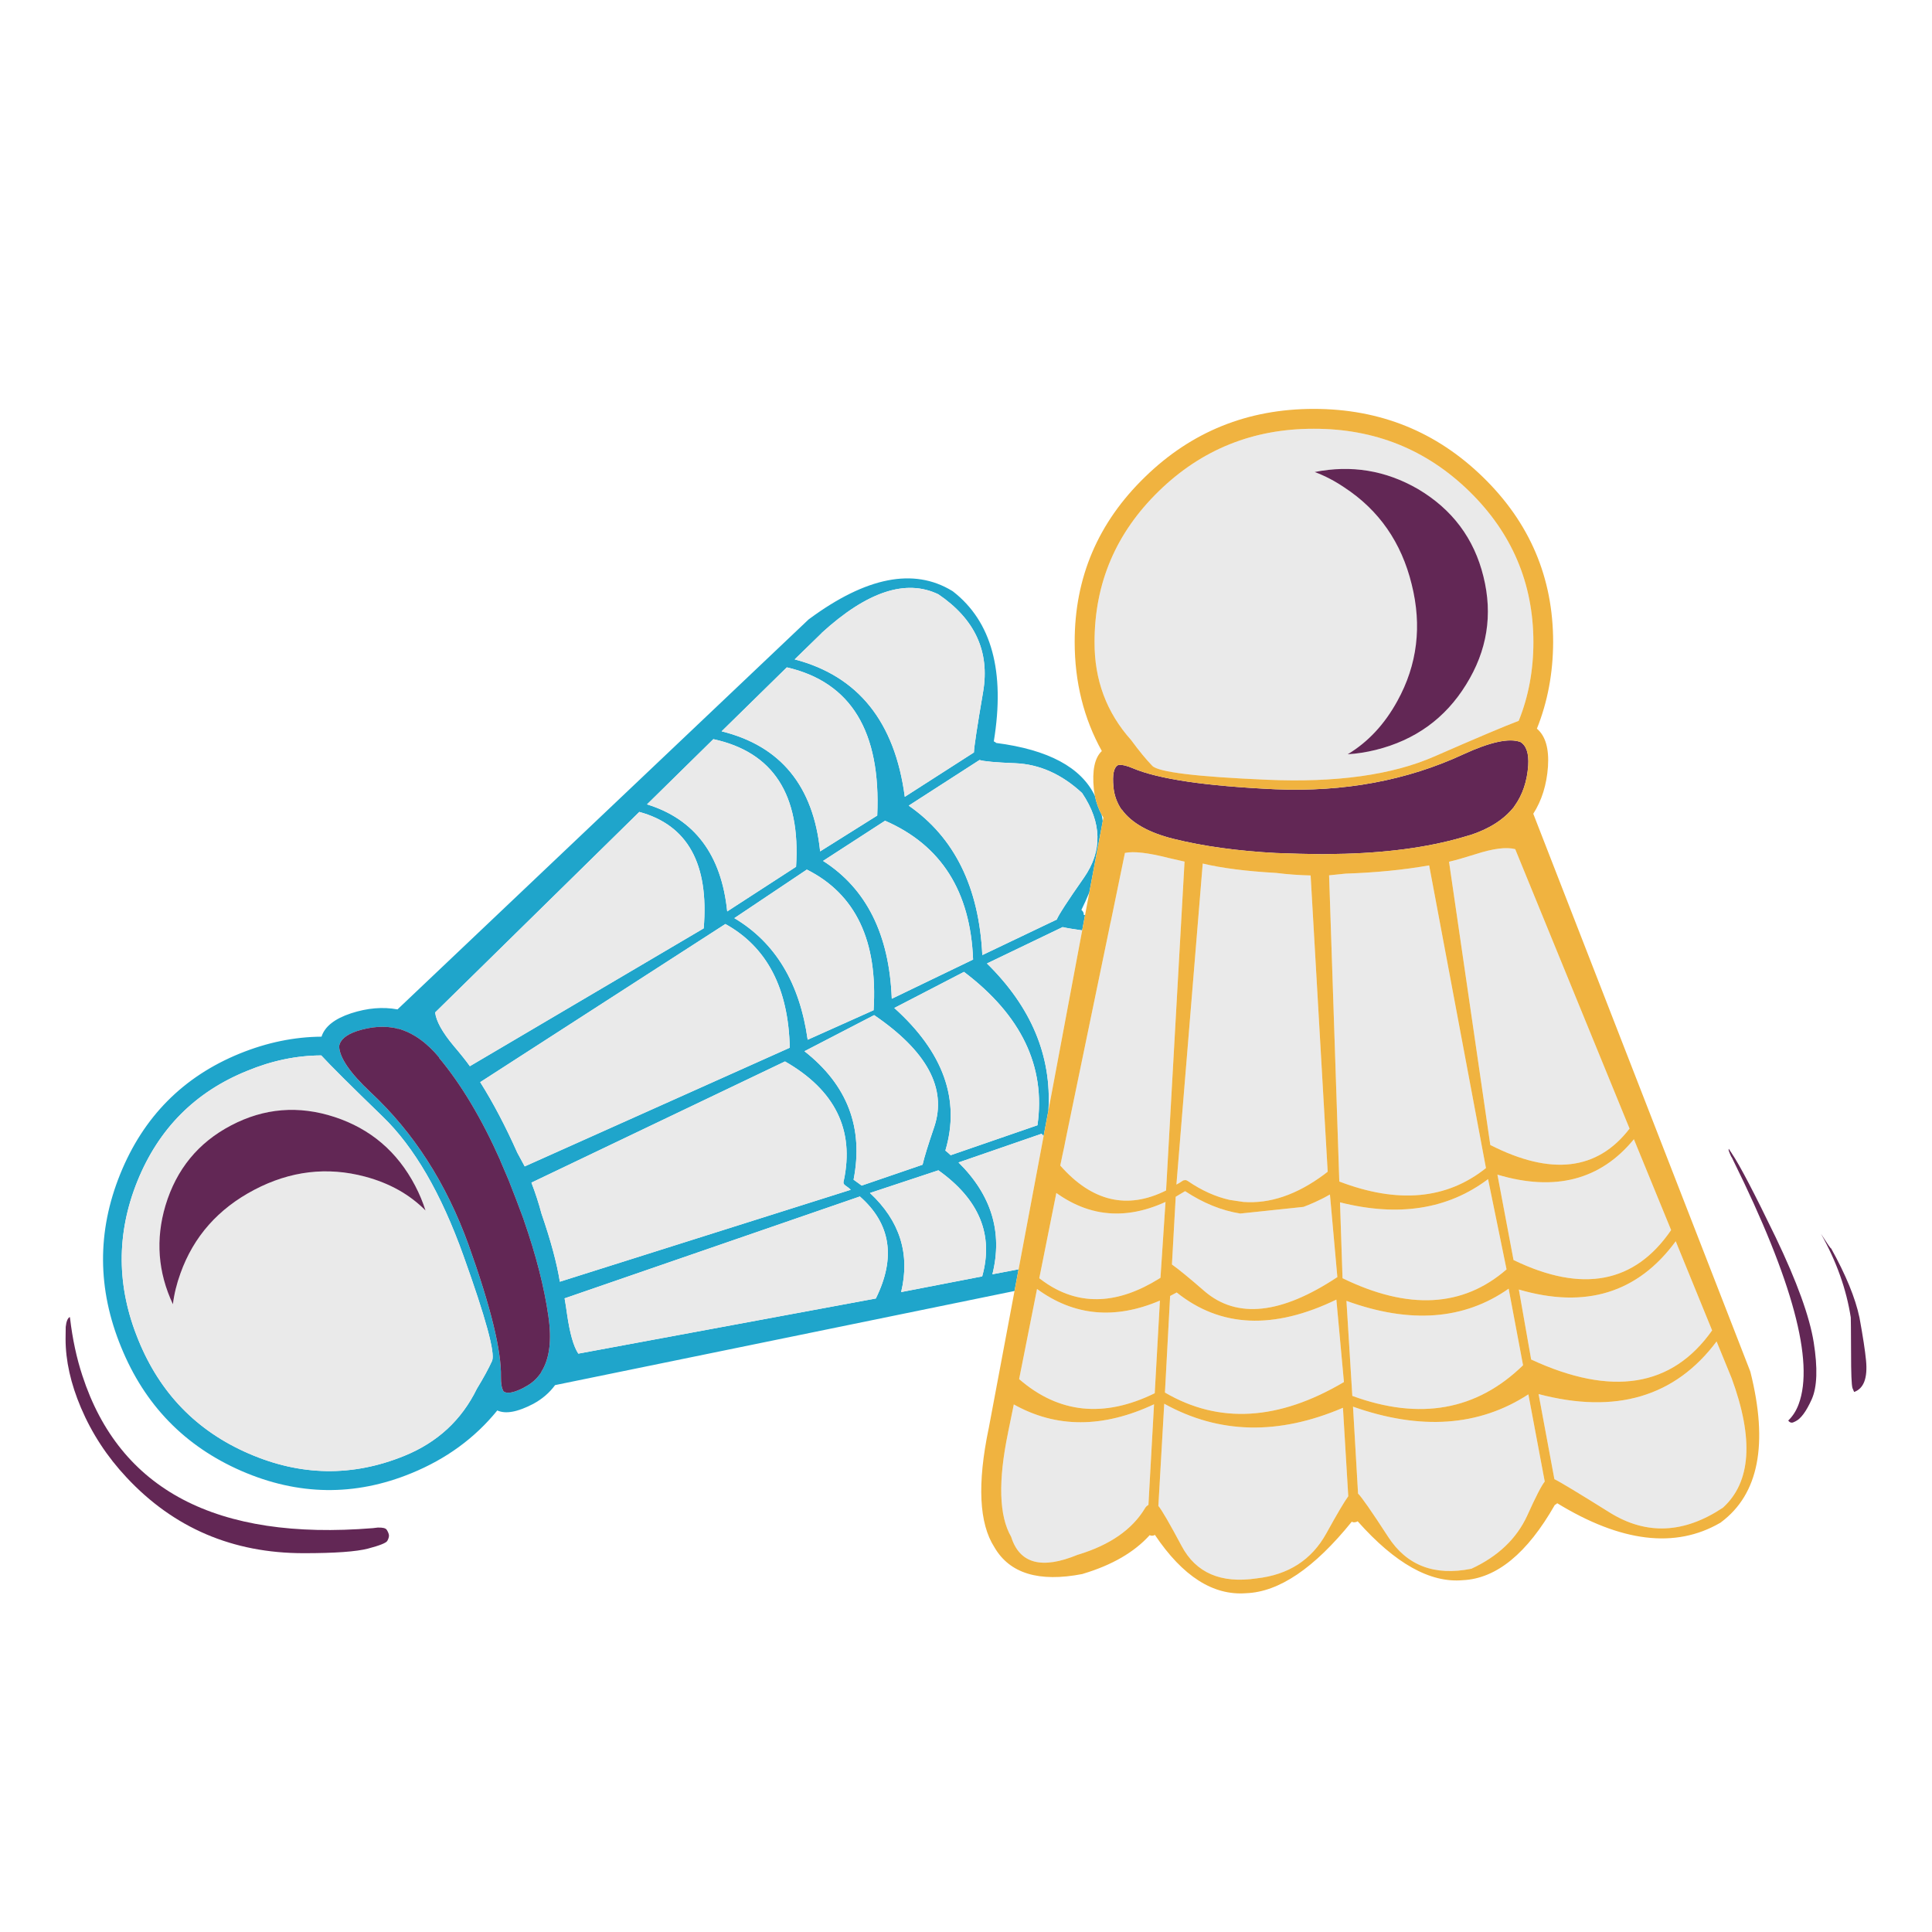 <?xml version="1.0" encoding="utf-8"?>
<!-- Generator: Adobe Illustrator 16.0.0, SVG Export Plug-In . SVG Version: 6.00 Build 0)  -->
<!DOCTYPE svg PUBLIC "-//W3C//DTD SVG 1.1//EN" "http://www.w3.org/Graphics/SVG/1.1/DTD/svg11.dtd">
<svg version="1.1" id="Layer_1" xmlns="http://www.w3.org/2000/svg" xmlns:xlink="http://www.w3.org/1999/xlink" x="0px" y="0px"
	 width="300px" height="300px" viewBox="0 0 300 300" enable-background="new 0 0 300 300" xml:space="preserve">
<g>
	<path fill-rule="evenodd" clip-rule="evenodd" fill="#1FA5CB" d="M127.545,98.348l-4.15,4.042
		c9.865,2.579,15.565,9.691,17.101,21.338l10.734-6.888c0.029-0.897,0.507-4.049,1.435-9.453c1.043-6.214-1.275-11.249-6.953-15.102
		c-5.042-2.434-11.09-0.427-18.145,6.019L127.545,98.348z M170.016,123.587c0.207,1.036,0.555,2.003,1.044,2.901
		c0.069,0.334,0.127,0.674,0.174,1.021l-2.086,11.061c-0.362,0.879-0.771,1.785-1.228,2.716c0.101,0.088,0.195,0.196,0.281,0.326
		c0.072,0.146,0.095,0.29,0.065,0.435c0.074,0.021,0.146,0.044,0.218,0.065l-0.446,2.357c-1.427-0.199-2.438-0.369-3.03-0.511
		l-11.756,5.65c6.878,6.756,10.061,14.354,9.55,22.794l-0.75,3.988l-0.325-0.337l-12.886,4.454
		c5.128,5.07,6.881,10.857,5.259,17.361l4.063-0.771l-0.631,3.369L86.193,215.08c-0.869,1.188-1.999,2.159-3.39,2.913
		c-2.434,1.274-4.295,1.614-5.584,1.021c-3.477,4.288-7.932,7.541-13.364,9.757c-8.764,3.593-17.557,3.47-26.38-0.369
		c-8.793-3.839-15.015-10.249-18.666-19.23c-3.694-8.996-3.745-17.942-0.152-26.837c3.607-8.924,9.807-15.175,18.601-18.753
		c4.215-1.709,8.438-2.578,12.668-2.607c0.507-1.579,2.035-2.789,4.585-3.629c2.535-0.825,4.939-1.029,7.214-0.608l63.821-60.54
		c0.058-0.029,0.116-0.072,0.174-0.13c8.793-6.476,16.153-7.924,22.078-4.346c0.072,0.043,0.13,0.08,0.174,0.109
		c6.011,4.665,8.127,12.429,6.345,23.294c0.145,0.043,0.268,0.124,0.369,0.239C162.783,116.411,167.894,119.152,170.016,123.587z
		 M70.417,162.364c1.145,1.347,1.992,2.412,2.543,3.193l36.31-21.403c0.84-10.01-2.492-16.036-9.996-18.079l-31.704,31.138
		C67.73,158.562,68.679,160.278,70.417,162.364z M38.344,166.298c-8.04,3.259-13.711,8.967-17.014,17.123
		c-3.289,8.155-3.238,16.37,0.152,24.642c3.361,8.271,9.075,14.153,17.145,17.645c8.055,3.505,16.095,3.629,24.12,0.369
		c5.157-2.086,8.924-5.563,11.3-10.431c1.043-1.709,1.832-3.158,2.368-4.346c0.492-1.217-0.992-6.656-4.455-16.319
		c-3.462-9.677-7.649-16.884-12.56-21.621c-4.896-4.736-8.069-7.896-9.518-9.474C46.03,163.899,42.184,164.703,38.344,166.298z
		 M68.158,164.233l0.021-0.044c-1.927-2.317-4.034-3.803-6.323-4.455l-0.087,0.022c-0.029,0-0.073-0.022-0.131-0.065
		c-1.927-0.435-3.998-0.297-6.215,0.413c-1.68,0.564-2.6,1.347-2.759,2.347v0.044c0.058,1.738,1.673,4.1,4.846,7.083
		c6.693,6.23,11.77,14.124,15.232,23.687c3.448,9.618,5.128,16.464,5.042,20.534c-0.015,1.014,0.116,1.76,0.391,2.238
		c0.536,0.449,1.623,0.246,3.259-0.608l0.043-0.044c1.072-0.536,1.934-1.311,2.586-2.324c-0.029,0-0.029-0.008,0-0.022
		c0-0.015,0-0.028,0-0.043l0.022-0.021c1.26-2.028,1.615-4.896,1.064-8.605c-0.637-4.477-1.905-9.438-3.803-14.885v-0.021
		c-0.029,0-0.036-0.036-0.021-0.109l-0.022-0.021c-0.724-1.97-1.499-3.998-2.325-6.085c-0.435-1.028-0.861-2.028-1.282-2.998
		l-0.022-0.087C74.792,173.686,71.62,168.376,68.158,164.233z M125.416,161.451l10.235-4.585
		c0.68-10.749-2.775-18.028-10.365-21.838l-11.256,7.54C120.389,146.35,124.185,152.644,125.416,161.451z M133.804,184.095
		l9.452-3.238c0.261-1.145,0.869-3.115,1.825-5.91c1.971-5.954-1.145-11.727-9.344-17.319l-10.821,5.606
		c6.664,5.229,9.207,11.879,7.627,19.948C132.978,183.5,133.398,183.805,133.804,184.095z M145.712,181.726l-10.626,3.521
		c4.65,4.332,6.265,9.459,4.845,15.385l12.582-2.435C154.323,191.736,152.057,186.245,145.712,181.726z M149.688,150.913
		l-10.821,5.606c7.635,6.866,10.278,14.247,7.932,22.142c0.29,0.232,0.565,0.472,0.825,0.718l13.473-4.65
		C162.4,165.603,158.598,157.664,149.688,150.913z M82.521,183.639c0.623,1.622,1.145,3.229,1.565,4.823
		c1.434,4.157,2.383,7.678,2.847,10.561l45.176-14.276c-0.247-0.231-0.522-0.449-0.826-0.651c-0.117-0.073-0.211-0.175-0.283-0.305
		c-0.043-0.146-0.037-0.297,0.021-0.456c1.68-7.896-1.362-14.067-9.126-18.514L82.521,183.639z M110.77,114.776l-10.3,10.126
		c7.402,2.289,11.553,7.83,12.451,16.623l10.691-6.932C124.336,123.396,120.056,116.789,110.77,114.776z M127.35,132.203
		l8.866-5.563c0.594-13.052-4.085-20.723-14.037-23.012l-10.126,9.931C121.208,115.819,126.307,122.034,127.35,132.203z
		 M137.432,127.444l-9.626,6.237c6.736,4.302,10.293,11.437,10.669,21.404L151.101,149
		C150.695,138.411,146.14,131.226,137.432,127.444z M74.568,168.036c2.014,3.201,3.933,6.852,5.758,10.951
		c0.58,1.059,0.963,1.768,1.152,2.131l41.156-18.428c-0.203-9.228-3.535-15.631-9.996-19.21L74.568,168.036z M168.028,123.142
		c-3.159-2.927-6.613-4.469-10.365-4.629c-2.999-0.116-4.854-0.282-5.563-0.5l-10.995,7.084c7.113,4.94,10.923,12.676,11.43,23.208
		l11.561-5.52c0.246-0.666,1.651-2.832,4.215-6.497C171.208,132.131,171.113,127.748,168.028,123.142z M168.31,187.538
		c0.86,0.313,1.733,0.544,2.619,0.696v0.01c-0.896-0.16-1.768-0.393-2.619-0.694V187.538z M165.355,177.608l-0.142,0.651
		l0.131-0.663L165.355,177.608z M166.301,172.925h0.011l-0.348,1.695h-0.011L166.301,172.925z M172.406,143.459l-0.315,1.533h-0.01
		l0.314-1.533H172.406z M87.671,201.608c0.145,0.812,0.268,1.601,0.37,2.369c0.435,3.041,1.021,5.113,1.76,6.214l46.197-8.562
		c3.144-6.345,2.318-11.626-2.477-15.841L87.671,201.608z"/>
	<path fill-rule="evenodd" clip-rule="evenodd" fill="#EAEAEA" d="M127.545,98.348l0.022-0.043
		c7.055-6.446,13.103-8.453,18.145-6.019c5.678,3.854,7.996,8.888,6.953,15.102c-0.928,5.404-1.405,8.555-1.435,9.453l-10.734,6.888
		c-1.536-11.646-7.236-18.759-17.101-21.338L127.545,98.348z M162.052,176.392l-3.889,20.707l-4.063,0.771
		c1.622-6.504-0.131-12.291-5.259-17.361l12.886-4.454L162.052,176.392z M162.802,172.403c0.511-8.44-2.672-16.038-9.55-22.794
		l11.756-5.65c0.593,0.142,1.604,0.312,3.03,0.511L162.802,172.403z M35.889,174.75c-5.1,2.666-8.497,6.81-10.191,12.43
		c-1.564,5.259-1.181,10.372,1.152,15.342c0.188-1.565,0.579-3.165,1.173-4.803c2.042-5.708,5.867-10.031,11.473-12.973
		c5.577-2.926,11.307-3.607,17.188-2.042c3.796,1.014,6.925,2.767,9.388,5.258c-0.406-1.289-0.942-2.571-1.608-3.846
		c-2.767-5.288-6.939-8.844-12.517-10.67C46.37,171.621,41.018,172.056,35.889,174.75z M38.344,166.298
		c3.839-1.595,7.686-2.398,11.539-2.412c1.449,1.578,4.622,4.737,9.518,9.474c4.911,4.737,9.097,11.944,12.56,21.621
		c3.462,9.663,4.947,15.103,4.455,16.319c-0.536,1.188-1.325,2.637-2.368,4.346c-2.376,4.868-6.143,8.345-11.3,10.431
		c-8.025,3.26-16.065,3.136-24.12-0.369c-8.069-3.491-13.784-9.373-17.145-17.645c-3.39-8.271-3.441-16.486-0.152-24.642
		C24.633,175.265,30.304,169.557,38.344,166.298z M70.417,162.364c-1.738-2.086-2.687-3.803-2.847-5.15l31.704-31.138
		c7.504,2.042,10.835,8.069,9.996,18.079l-36.31,21.403C72.409,164.776,71.562,163.711,70.417,162.364z M74.568,168.036
		l38.071-24.556c6.461,3.579,9.793,9.982,9.996,19.21l-41.156,18.428c-0.188-0.363-0.572-1.072-1.152-2.131
		C78.501,174.888,76.582,171.237,74.568,168.036z M137.432,127.444c8.708,3.781,13.263,10.967,13.668,21.556l-12.625,6.085
		c-0.376-9.967-3.933-17.102-10.669-21.404L137.432,127.444z M127.35,132.203c-1.043-10.169-6.142-16.384-15.298-18.644
		l10.126-9.931c9.952,2.289,14.631,9.96,14.037,23.012L127.35,132.203z M110.77,114.776c9.286,2.013,13.566,8.62,12.842,19.818
		l-10.691,6.932c-0.898-8.793-5.049-14.334-12.451-16.623L110.77,114.776z M82.521,183.639l39.375-18.818
		c7.765,4.446,10.807,10.618,9.126,18.514c-0.058,0.159-0.065,0.311-0.021,0.456c0.072,0.13,0.166,0.231,0.283,0.305
		c0.304,0.202,0.579,0.42,0.826,0.651l-45.176,14.276c-0.464-2.883-1.413-6.403-2.847-10.561
		C83.666,186.868,83.144,185.261,82.521,183.639z M149.688,150.913c8.91,6.751,12.713,14.689,11.408,23.815l-13.473,4.65
		c-0.26-0.246-0.535-0.485-0.825-0.718c2.347-7.895-0.297-15.275-7.932-22.142L149.688,150.913z M145.712,181.726
		c6.345,4.52,8.611,10.011,6.801,16.471l-12.582,2.435c1.419-5.926-0.195-11.053-4.845-15.385L145.712,181.726z M133.804,184.095
		c-0.406-0.29-0.826-0.595-1.261-0.913c1.58-8.069-0.963-14.719-7.627-19.948l10.821-5.606c8.199,5.593,11.314,11.365,9.344,17.319
		c-0.956,2.795-1.564,4.766-1.825,5.91L133.804,184.095z M125.416,161.451c-1.231-8.808-5.026-15.102-11.386-18.883l11.256-7.54
		c7.59,3.81,11.045,11.089,10.365,21.838L125.416,161.451z M238.106,99.695c0,4.39-0.761,8.467-2.281,12.234
		c-2.114,0.797-6.469,2.637-13.06,5.52c-6.592,2.897-15.298,4.106-26.119,3.629c-10.836-0.464-16.739-1.181-17.71-2.151
		c-0.956-0.986-2.058-2.325-3.303-4.02c-3.811-4.26-5.7-9.33-5.672-15.211c0-9.141,3.325-16.949,9.974-23.424
		c6.635-6.476,14.661-9.706,24.077-9.692c9.431-0.014,17.471,3.216,24.12,9.692C234.768,82.746,238.092,90.554,238.106,99.695z
		 M208.771,75.706c5.359,3.521,8.837,8.526,10.43,15.016c1.623,6.461,0.884,12.502-2.216,18.123
		c-1.985,3.622-4.556,6.382-7.715,8.28c1.42-0.087,2.869-0.312,4.347-0.674c6.128-1.521,10.807-4.904,14.038-10.147
		c3.273-5.259,4.171-10.851,2.694-16.775c-1.449-5.911-4.847-10.445-10.191-13.603c-4.998-2.883-10.336-3.759-16.016-2.629
		C205.707,73.873,207.25,74.677,208.771,75.706z M203.513,135.94l2.65,46.002c-0.065,0.053-0.132,0.103-0.195,0.152
		c-0.113,0.087-0.226,0.174-0.336,0.261c-4.258,3.164-8.447,4.592-12.571,4.281l-2.107-0.314c-2.185-0.483-4.351-1.457-6.497-2.924
		c-0.13-0.101-0.269-0.152-0.413-0.152c-0.174,0-0.319,0.044-0.436,0.131c-0.317,0.217-0.63,0.405-0.934,0.565l0.87-10.648v-0.011
		l3.215-39.189c2.971,0.71,6.773,1.195,11.409,1.456C199.892,135.767,201.673,135.897,203.513,135.94z M208.924,135.658
		c4.722-0.159,9.054-0.586,12.994-1.282l8.821,47.002c-6.083,4.867-13.675,5.563-22.772,2.086l-1.586-47.545
		C206.815,135.876,207.664,135.788,208.924,135.658z M168.028,123.142c3.085,4.606,3.18,8.989,0.281,13.147
		c-2.563,3.665-3.969,5.831-4.215,6.497l-11.561,5.52c-0.507-10.532-4.316-18.268-11.43-23.208l10.995-7.084
		c0.71,0.217,2.564,0.384,5.563,0.5C161.415,118.673,164.869,120.215,168.028,123.142z M165.355,177.608v-0.012l-0.011-0.011
		l0.608-2.966h0.011l0.348-1.695h-0.011l5.78-27.923h0.01v-0.01l0.315-1.533l0.109-0.51l2.161-10.506
		c1.347-0.29,3.607-0.03,6.78,0.782c0.797,0.188,1.623,0.376,2.477,0.565l-2.868,51.064c-6.025,3.014-11.502,1.725-16.428-3.867
		l0.305-1.478v-0.012l0.271-1.238L165.355,177.608z M168.31,187.538v0.012c0.852,0.302,1.724,0.534,2.619,0.694h0.011v-0.01
		c3.198,0.536,6.544,0.005,10.04-1.598l-0.782,11.777c-0.048,0.03-0.096,0.06-0.142,0.087c-0.045,0.027-0.089,0.058-0.13,0.087
		c-6.313,3.9-12.061,4.176-17.243,0.826c-0.416-0.272-0.829-0.566-1.239-0.881c-0.021-0.019-0.043-0.036-0.064-0.054l2.65-13.233
		C165.424,186.244,166.851,187.008,168.31,187.538z M184.021,184.963c2.815,1.857,5.673,3.016,8.571,3.477l9.79-1.031
		c0.034-0.01,0.066-0.021,0.098-0.033c0.232-0.088,0.465-0.179,0.695-0.271c0.645-0.261,1.293-0.554,1.945-0.88
		c0.159-0.076,0.319-0.156,0.478-0.239c0.303-0.158,0.606-0.325,0.913-0.499l1.152,12.82c-8.722,5.78-15.596,6.512-20.623,2.194
		c-2.347-2.042-4.034-3.426-5.063-4.15l0.587-10.517C183.043,185.558,183.528,185.268,184.021,184.963z M235.281,131.855
		l17.754,43.395c-4.983,6.505-12.19,7.352-21.622,2.543l-6.409-43.982c0.956-0.217,2.332-0.608,4.128-1.173
		C231.855,131.754,233.905,131.493,235.281,131.855z M253.709,176.901l5.78,14.104c-5.649,8.271-13.807,9.821-24.469,4.649
		l-2.499-13.255C241.46,185.064,248.521,183.232,253.709,176.901z M231.065,183.095l2.869,14.016
		c-6.766,5.896-15.255,6.353-25.467,1.369l-0.393-11.778C217.174,188.99,224.837,187.788,231.065,183.095z M265.855,206.584
		c-6.215,8.809-15.58,10.314-28.097,4.521l-1.912-10.865c10.358,3.028,18.478,0.529,24.358-7.496L265.855,206.584z M268.876,213.973
		c3.477,9.46,3.028,16.174-1.347,20.144c-6.026,4.013-11.865,4.273-17.515,0.783c-4.911-3.072-7.794-4.811-8.648-5.216
		l-2.456-13.212c11.98,3.158,21.194,0.435,27.641-8.171l2.304,5.629L268.876,213.973z M239.866,230.053
		c-0.507,0.623-1.412,2.384-2.715,5.28c-1.652,3.593-4.543,6.346-8.671,8.257c-5.736,1.159-10.046-0.492-12.93-4.954
		c-2.577-3.969-4.136-6.207-4.672-6.714l-0.782-13.495c10.503,3.709,19.579,3.071,27.228-1.912L239.866,230.053z M236.499,211.995
		c-7.186,7.012-16.022,8.599-26.511,4.76l-0.912-14.756c9.879,3.593,18.274,2.963,25.185-1.891L236.499,211.995z M209.358,232.334
		c-0.623,0.855-1.761,2.781-3.412,5.78c-2.274,4.101-5.882,6.425-10.821,6.976c-5.548,0.826-9.431-0.854-11.647-5.041
		c-1.854-3.478-3.057-5.549-3.606-6.216l0.912-15.862c8.49,4.708,17.738,4.918,27.749,0.631L209.358,232.334z M208.685,214.603
		c-10.142,5.997-19.405,6.541-27.793,1.63l0.804-14.993c0.333-0.175,0.674-0.355,1.021-0.543c6.795,5.446,15.059,5.815,24.794,1.107
		L208.685,214.603z M156.533,222.426l0.891-4.347c6.592,3.694,13.849,3.688,21.773-0.021l-0.869,15.623
		c-0.246,0.132-0.436,0.319-0.565,0.566c-1.984,3.273-5.425,5.657-10.321,7.148c-0.015,0-0.029,0-0.044,0l-0.043,0.021
		c-5.592,2.318-9.04,1.391-10.344-2.781c-1.883-3.245-2.042-8.641-0.478-16.188V222.426z M179.306,216.341
		c-7.895,3.868-14.914,3.137-21.056-2.194l2.78-13.994c5.724,4.187,12.083,4.788,19.079,1.804L179.306,216.341z M87.671,201.608
		l45.85-15.819c4.795,4.215,5.621,9.496,2.477,15.841l-46.197,8.562c-0.739-1.101-1.326-3.173-1.76-6.214
		C87.939,203.209,87.816,202.42,87.671,201.608z"/>
	<path fill-rule="evenodd" clip-rule="evenodd" fill="#622755" d="M35.889,174.75c5.128-2.694,10.48-3.129,16.058-1.304
		c5.577,1.826,9.75,5.382,12.517,10.67c0.666,1.274,1.202,2.557,1.608,3.846c-2.463-2.491-5.592-4.244-9.388-5.258
		c-5.881-1.565-11.611-0.884-17.188,2.042c-5.606,2.941-9.431,7.265-11.473,12.973c-0.594,1.638-0.985,3.237-1.173,4.803
		c-2.333-4.97-2.716-10.083-1.152-15.342C27.393,181.56,30.79,177.416,35.889,174.75z M68.158,164.233
		c3.462,4.143,6.635,9.452,9.518,15.928l0.022,0.087c0.42,0.97,0.847,1.97,1.282,2.998c0.826,2.087,1.601,4.115,2.325,6.085
		l0.022,0.021c-0.015,0.073-0.008,0.109,0.021,0.109v0.021c1.898,5.446,3.166,10.408,3.803,14.885
		c0.551,3.709,0.196,6.577-1.064,8.605l-0.022,0.021c0,0.015,0,0.028,0,0.043c-0.029,0.015-0.029,0.022,0,0.022
		c-0.652,1.014-1.514,1.788-2.586,2.324l-0.043,0.044c-1.637,0.854-2.724,1.058-3.259,0.608c-0.275-0.479-0.406-1.225-0.391-2.238
		c0.087-4.07-1.594-10.916-5.042-20.534c-3.462-9.563-8.54-17.456-15.232-23.687c-3.172-2.983-4.788-5.345-4.846-7.083v-0.044
		c0.159-1,1.079-1.782,2.759-2.347c2.217-0.71,4.288-0.848,6.215-0.413c0.058,0.043,0.102,0.065,0.131,0.065l0.087-0.022
		c2.289,0.652,4.396,2.138,6.323,4.455L68.158,164.233z M208.771,75.706c-1.521-1.028-3.064-1.833-4.629-2.412
		c5.68-1.13,11.018-0.253,16.016,2.629c5.345,3.158,8.742,7.692,10.191,13.603c1.477,5.925,0.579,11.517-2.694,16.775
		c-3.231,5.244-7.91,8.626-14.038,10.147c-1.478,0.362-2.927,0.587-4.347,0.674c3.159-1.898,5.729-4.658,7.715-8.28
		c3.1-5.621,3.839-11.662,2.216-18.123C217.608,84.231,214.131,79.227,208.771,75.706z M198.275,132.464
		c-6.069-0.318-11.43-1.057-16.08-2.216c-3.824-0.956-6.482-2.456-7.975-4.498l-0.021-0.021c0-0.015-0.014-0.022-0.043-0.022
		c0-0.014-0.008-0.022-0.022-0.022c-0.695-1.028-1.108-2.18-1.238-3.455v-0.022c-0.188-1.941,0.058-3.078,0.738-3.412
		c0.552-0.086,1.312,0.08,2.281,0.5c3.971,1.681,11.329,2.767,22.078,3.26c10.734,0.449,20.483-1.362,29.248-5.432
		c4.158-1.913,7.099-2.55,8.823-1.913h0.021c0.928,0.565,1.334,1.782,1.218,3.651c-0.174,2.448-0.87,4.526-2.087,6.236
		c-0.043,0.043-0.072,0.08-0.087,0.109l-0.021,0.065c-1.551,1.97-3.854,3.448-6.91,4.433v-0.021
		c-5.418,1.709-11.88,2.673-19.384,2.89h-0.064c-1.131,0.015-2.268,0.036-3.412,0.065c-2.404-0.029-4.708-0.086-6.91-0.174h-0.021
		c-0.058-0.014-0.095-0.014-0.108,0H198.275z M268.615,179.14c-0.145-0.333-0.211-0.551-0.195-0.652
		c0-0.028,0.007-0.064,0.021-0.108c0.146,0.231,0.312,0.486,0.5,0.761c1.217,1.811,3.483,6.149,6.801,13.017
		c3.289,6.866,5.252,12.291,5.89,16.275c0.637,3.998,0.536,6.946-0.305,8.844c-0.854,1.898-1.702,3.042-2.542,3.434
		c-0.262,0.131-0.42,0.195-0.478,0.195c-0.247,0.029-0.457-0.079-0.631-0.326l0.021-0.021c0.695-0.666,1.231-1.514,1.607-2.542
		c2.435-6.592-0.948-19.188-10.146-37.789c-0.088-0.174-0.174-0.354-0.262-0.543c-0.028,0-0.043-0.007-0.043-0.021l-0.109-0.239
		C268.702,179.321,268.659,179.227,268.615,179.14z M282.761,191.591c1.015,1.579,1.536,2.333,1.565,2.26v-0.021
		c2.303,4.144,3.773,7.729,4.411,10.757c0.535,2.926,0.877,5.149,1.021,6.671c0.261,2.723-0.354,4.354-1.847,4.889l-0.261-0.608
		c-0.145-0.492-0.217-2.304-0.217-5.433c-0.015-3.506-0.03-5.345-0.044-5.519C286.709,200.196,285.166,195.864,282.761,191.591z
		 M10.205,206.042c0.087-0.841,0.297-1.355,0.63-1.544c0.014,0.058,0.029,0.124,0.043,0.196c0.377,3.216,1.014,6.185,1.912,8.909
		c5.795,17.761,20.832,25.655,45.111,23.686c0.231-0.029,0.478-0.059,0.739-0.087c0.782-0.029,1.253,0.087,1.413,0.348
		c0.203,0.318,0.318,0.608,0.347,0.868c0,0.262-0.086,0.544-0.261,0.849c-0.173,0.318-1.166,0.716-2.977,1.194
		c-1.811,0.478-5.15,0.718-10.018,0.718c-11.01,0-20.172-3.919-27.488-11.757c-3.027-3.229-5.389-6.838-7.083-10.82
		c-1.594-3.753-2.391-7.316-2.391-10.691C10.183,206.91,10.19,206.288,10.205,206.042z"/>
	<path fill-rule="evenodd" clip-rule="evenodd" fill="#F0B340" d="M171.06,126.488c-0.489-0.897-0.837-1.865-1.044-2.901
		c-0.069-0.344-0.124-0.695-0.163-1.054c-0.289-2.896,0.124-4.867,1.239-5.91c-2.81-5.07-4.216-10.713-4.216-16.928
		c-0.014-10.01,3.622-18.549,10.908-25.62c7.229-7.054,15.972-10.582,26.229-10.582s19.007,3.528,26.249,10.582
		c7.272,7.07,10.909,15.609,10.909,25.62c-0.015,4.81-0.854,9.293-2.521,13.451c1.333,1.129,1.905,3.1,1.717,5.91
		c-0.202,2.811-0.962,5.245-2.281,7.302l33.659,86.506c0.015,0.058,0.036,0.123,0.065,0.196c2.796,11.168,1.282,18.934-4.541,23.293
		c-0.059,0.059-0.124,0.103-0.196,0.132c-6.939,4.012-15.363,2.991-25.271-3.064c-0.102,0.116-0.225,0.202-0.369,0.26
		c-4.303,7.548-9.069,11.445-14.299,11.691c-5.07,0.449-10.51-2.601-16.318-9.148c-0.116,0.088-0.262,0.138-0.436,0.152
		c-0.173,0.029-0.333,0-0.478-0.087c-5.823,7.215-11.292,10.916-16.406,11.104c-5.128,0.392-9.852-2.629-14.168-9.061
		c-0.145,0.102-0.311,0.145-0.499,0.13c-0.116,0-0.218-0.028-0.305-0.086c-2.391,2.65-5.838,4.649-10.344,5.997
		c-0.058,0.015-0.102,0.028-0.13,0.043c-6.736,1.304-11.285-0.087-13.646-4.172c-2.376-3.694-2.673-9.83-0.891-18.405v0.021
		l4.02-21.393l0.631-3.369l3.889-20.707l0.75-3.988l5.236-27.934l0.446-2.357l0.663-3.542l2.086-11.061l0.097-0.543
		C171.234,126.809,171.145,126.649,171.06,126.488z M172.516,142.949l-0.12,0.51l-0.314,1.533v0.01l-5.78,27.923l-0.348,1.695
		l-0.608,2.966v0.011l-0.131,0.663l-0.271,1.238v0.012l-0.305,1.478c4.926,5.592,10.402,6.881,16.428,3.867l2.868-51.064
		c-0.854-0.189-1.68-0.377-2.477-0.565c-3.173-0.812-5.434-1.072-6.78-0.782L172.516,142.949z M238.106,99.695
		c-0.015-9.141-3.339-16.949-9.974-23.424c-6.649-6.476-14.689-9.706-24.12-9.692c-9.416-0.014-17.442,3.216-24.077,9.692
		c-6.648,6.475-9.974,14.283-9.974,23.424c-0.028,5.881,1.861,10.952,5.672,15.211c1.245,1.695,2.347,3.034,3.303,4.02
		c0.971,0.97,6.874,1.687,17.71,2.151c10.821,0.478,19.527-0.731,26.119-3.629c6.591-2.883,10.945-4.723,13.06-5.52
		C237.346,108.163,238.106,104.085,238.106,99.695z M198.275,132.464h0.022c0.014-0.014,0.051-0.014,0.108,0h0.021
		c2.202,0.087,4.506,0.145,6.91,0.174c1.145-0.029,2.281-0.05,3.412-0.065h0.064c7.504-0.217,13.966-1.181,19.384-2.89v0.021
		c3.057-0.985,5.359-2.462,6.91-4.433l0.021-0.065c0.015-0.029,0.044-0.065,0.087-0.109c1.217-1.709,1.913-3.788,2.087-6.236
		c0.116-1.869-0.29-3.086-1.218-3.651h-0.021c-1.725-0.637-4.665,0-8.823,1.913c-8.765,4.07-18.514,5.881-29.248,5.432
		c-10.749-0.493-18.107-1.579-22.078-3.26c-0.97-0.42-1.729-0.586-2.281-0.5c-0.681,0.333-0.927,1.471-0.738,3.412v0.022
		c0.13,1.275,0.543,2.427,1.238,3.455c0.015,0,0.022,0.008,0.022,0.022c0.029,0,0.043,0.007,0.043,0.022l0.021,0.021
		c1.492,2.042,4.15,3.542,7.975,4.498C186.846,131.407,192.206,132.146,198.275,132.464z M208.924,135.658
		c-1.26,0.13-2.108,0.218-2.543,0.261l1.586,47.545c9.098,3.477,16.689,2.781,22.772-2.086l-8.821-47.002
		C217.978,135.072,213.646,135.499,208.924,135.658z M203.513,135.94c-1.84-0.043-3.621-0.174-5.345-0.391
		c-4.636-0.261-8.438-0.746-11.409-1.456l-3.215,39.189v0.011l-0.87,10.648c0.304-0.16,0.616-0.349,0.934-0.565
		c0.116-0.087,0.262-0.131,0.436-0.131c0.145,0,0.283,0.052,0.413,0.152c2.146,1.467,4.313,2.44,6.497,2.924l2.107,0.314
		c4.124,0.311,8.313-1.117,12.571-4.281c0.11-0.087,0.223-0.174,0.336-0.261c0.063-0.05,0.13-0.1,0.195-0.152L203.513,135.94z
		 M170.939,188.234h-0.011c-0.886-0.152-1.759-0.384-2.619-0.696c-1.459-0.53-2.886-1.294-4.28-2.292l-2.65,13.233
		c0.021,0.018,0.044,0.035,0.064,0.054c0.41,0.314,0.823,0.608,1.239,0.881c5.183,3.35,10.93,3.074,17.243-0.826
		c0.041-0.029,0.085-0.06,0.13-0.087c0.046-0.027,0.094-0.057,0.142-0.087l0.782-11.777
		C177.483,188.239,174.138,188.771,170.939,188.234z M253.709,176.901c-5.188,6.331-12.249,8.163-21.188,5.498l2.499,13.255
		c10.662,5.172,18.819,3.622,24.469-4.649L253.709,176.901z M235.281,131.855c-1.376-0.362-3.426-0.101-6.149,0.782
		c-1.796,0.565-3.172,0.956-4.128,1.173l6.409,43.982c9.432,4.809,16.639,3.962,21.622-2.543L235.281,131.855z M184.021,184.963
		c-0.493,0.305-0.979,0.595-1.456,0.87l-0.587,10.517c1.028,0.725,2.716,2.108,5.063,4.15c5.027,4.317,11.901,3.586,20.623-2.194
		l-1.152-12.82c-0.307,0.174-0.61,0.341-0.913,0.499c-0.158,0.083-0.318,0.163-0.478,0.239c-0.652,0.326-1.301,0.619-1.945,0.88
		c-0.23,0.093-0.463,0.184-0.695,0.271c-0.031,0.012-0.063,0.023-0.098,0.033l-9.79,1.031
		C189.694,187.979,186.837,186.82,184.021,184.963z M231.065,183.095c-6.229,4.693-13.892,5.896-22.99,3.606l0.393,11.778
		c10.212,4.983,18.701,4.527,25.467-1.369L231.065,183.095z M179.306,216.341l0.804-14.385c-6.996,2.984-13.355,2.383-19.079-1.804
		l-2.78,13.994C164.392,219.478,171.411,220.209,179.306,216.341z M156.533,222.426v0.021c-1.564,7.548-1.405,12.943,0.478,16.188
		c1.304,4.172,4.752,5.1,10.344,2.781l0.043-0.021c0.015,0,0.029,0,0.044,0c4.896-1.491,8.337-3.875,10.321-7.148
		c0.13-0.247,0.319-0.435,0.565-0.566l0.869-15.623c-7.925,3.709-15.182,3.716-21.773,0.021L156.533,222.426z M208.685,214.603
		l-1.174-12.799c-9.735,4.708-17.999,4.339-24.794-1.107c-0.348,0.188-0.688,0.368-1.021,0.543l-0.804,14.993
		C189.279,221.144,198.543,220.6,208.685,214.603z M209.358,232.334l-0.826-13.732c-10.011,4.287-19.259,4.077-27.749-0.631
		l-0.912,15.862c0.55,0.667,1.752,2.738,3.606,6.216c2.217,4.187,6.1,5.867,11.647,5.041c4.939-0.551,8.547-2.875,10.821-6.976
		C207.598,235.115,208.735,233.189,209.358,232.334z M236.499,211.995l-2.238-11.887c-6.91,4.854-15.306,5.483-25.185,1.891
		l0.912,14.756C220.477,220.594,229.313,219.007,236.499,211.995z M239.866,230.053l-2.542-13.538
		c-7.648,4.983-16.725,5.621-27.228,1.912l0.782,13.495c0.536,0.507,2.095,2.745,4.672,6.714c2.884,4.462,7.193,6.113,12.93,4.954
		c4.128-1.911,7.019-4.664,8.671-8.257C238.454,232.437,239.359,230.676,239.866,230.053z M268.876,213.973l-0.021-0.043
		l-2.304-5.629c-6.446,8.605-15.66,11.329-27.641,8.171l2.456,13.212c0.854,0.405,3.737,2.144,8.648,5.216
		c5.649,3.49,11.488,3.229,17.515-0.783C271.904,230.146,272.353,223.433,268.876,213.973z M265.855,206.584l-5.65-13.841
		c-5.881,8.025-14,10.524-24.358,7.496l1.912,10.865C250.275,216.898,259.641,215.393,265.855,206.584z"/>
</g>
</svg>
